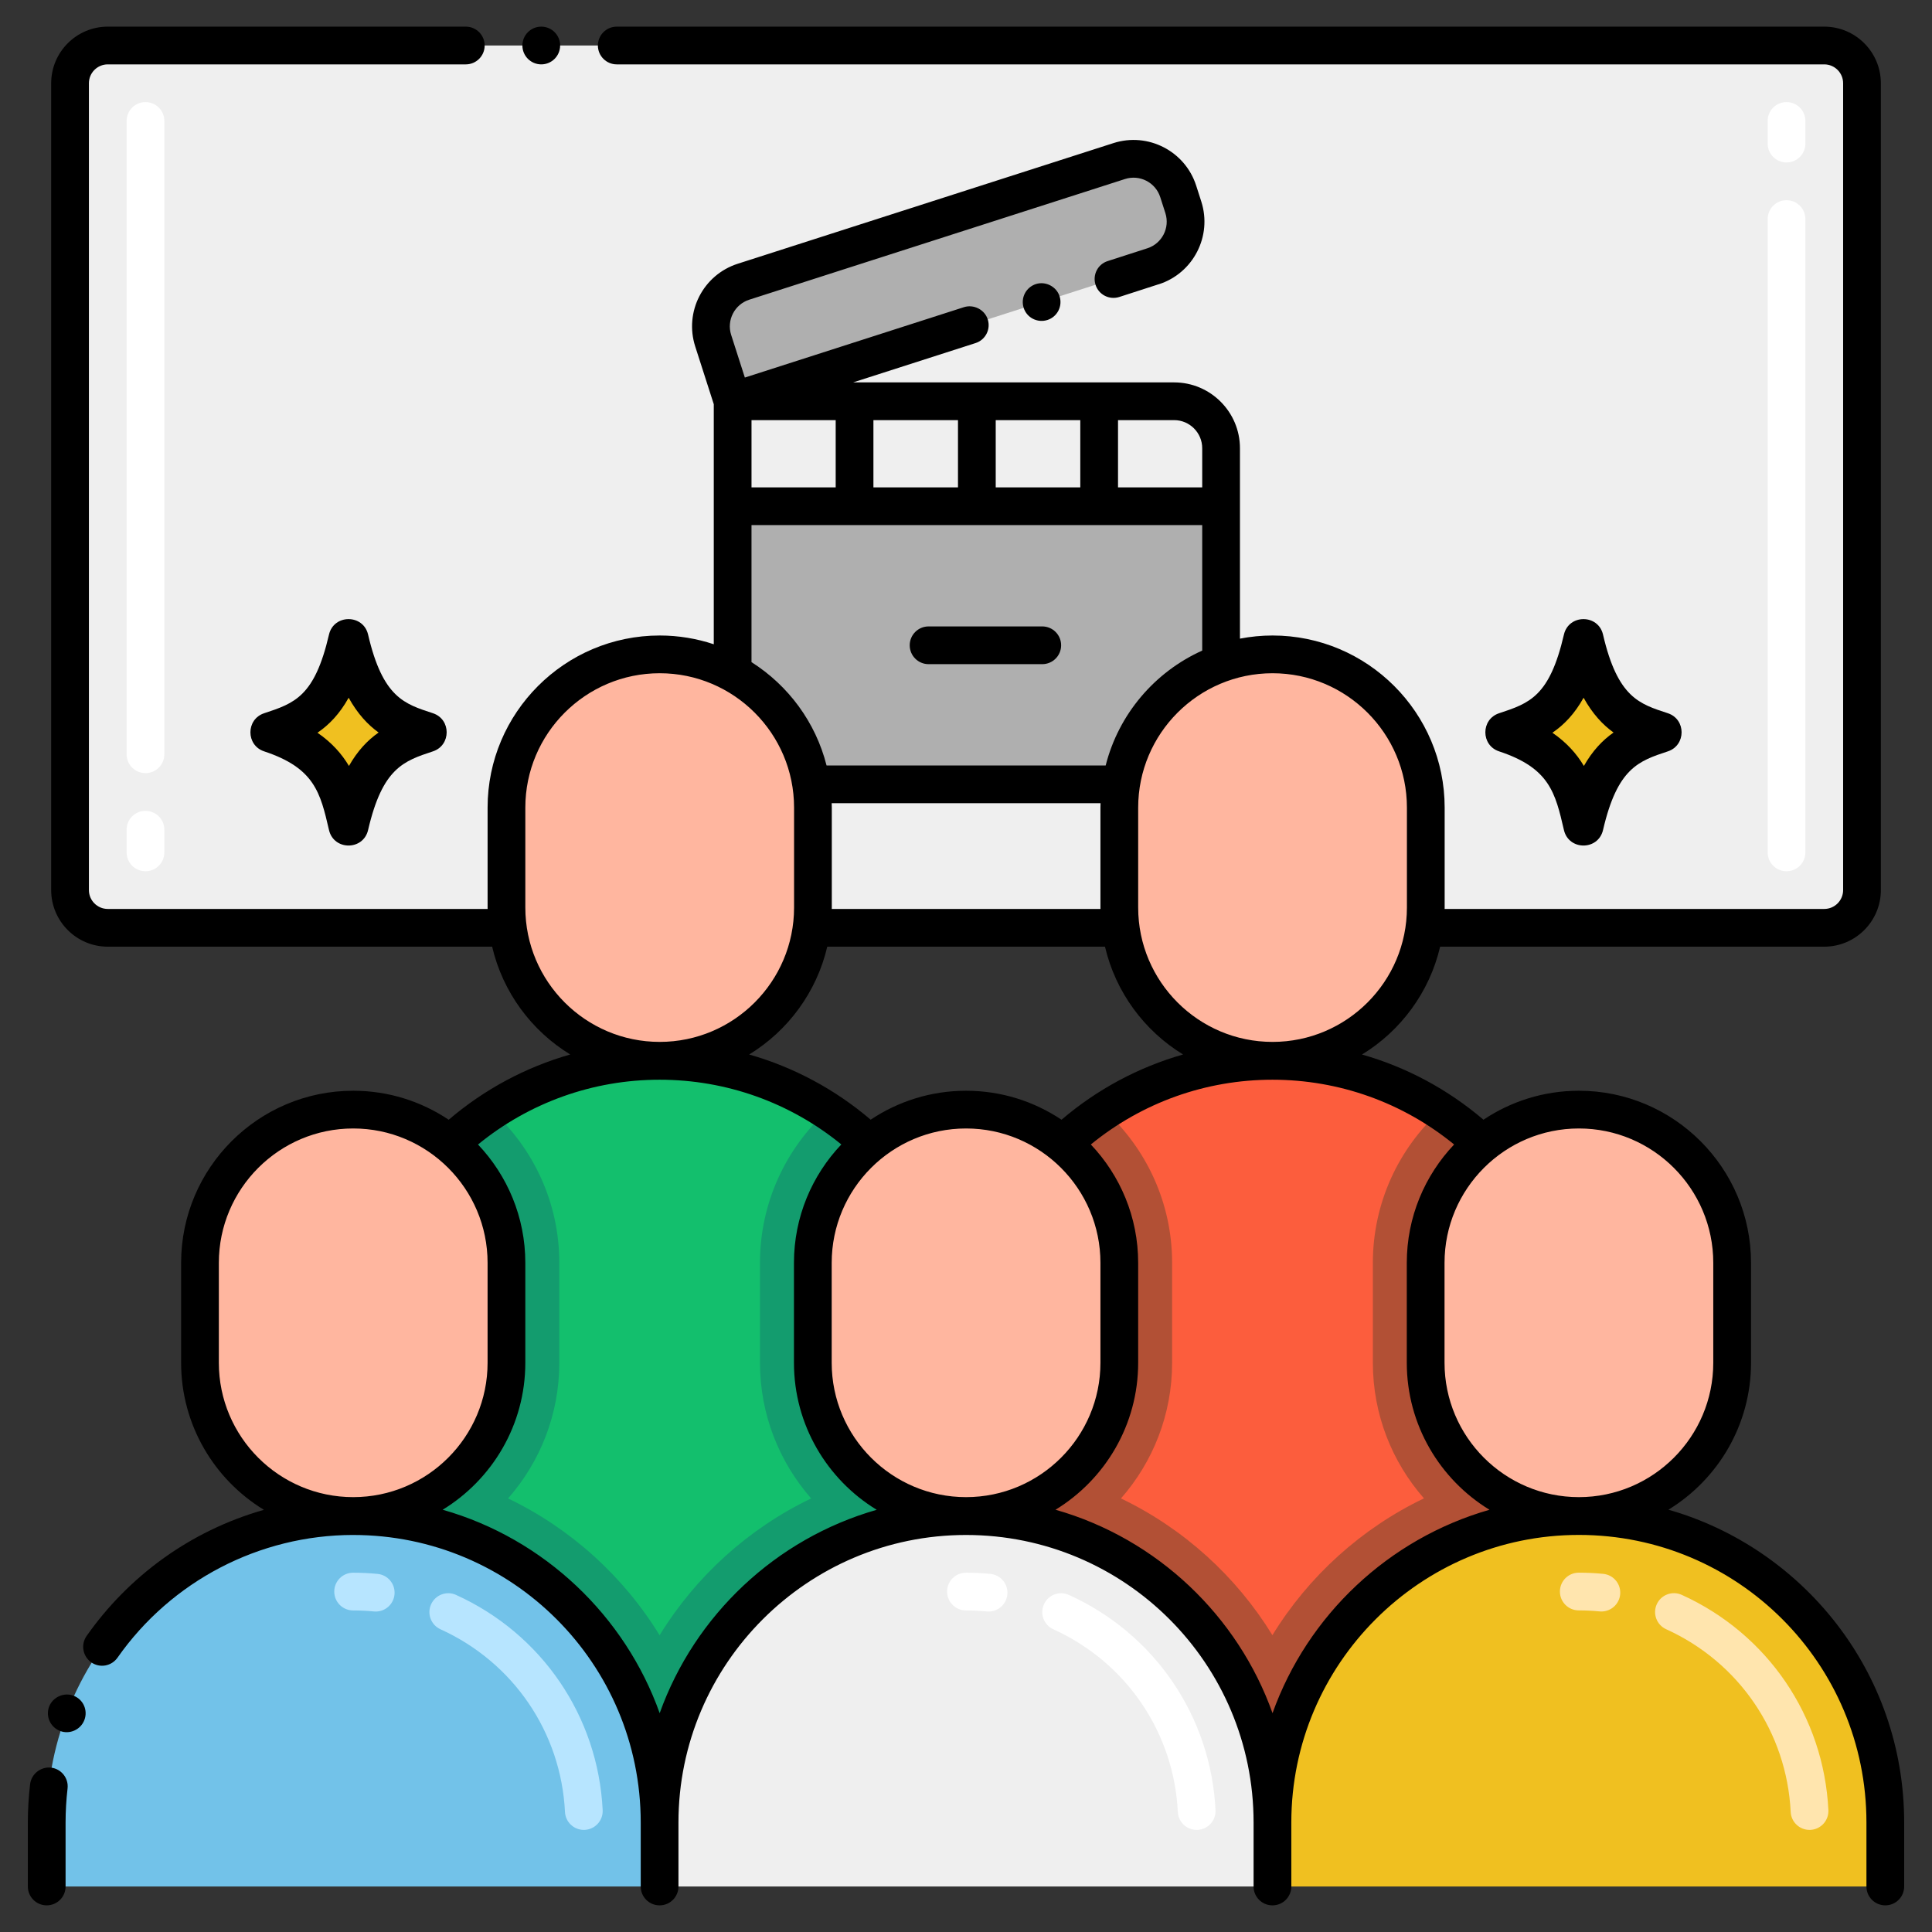 <?xml version="1.0" encoding="utf-8"?>
<!-- Generator: Adobe Illustrator 24.0.0, SVG Export Plug-In . SVG Version: 6.00 Build 0)  -->
<svg version="1.1" xmlns="http://www.w3.org/2000/svg" xmlns:xlink="http://www.w3.org/1999/xlink" x="0px" y="0px"
	 viewBox="0 0 256 256" enable-background="new 0 0 256 256" xml:space="preserve">
<rect x="0" y="0" width="256" height="256" fill="#333333" stroke="none"/>
<g id="Caption">
</g>
<g id="Icons">
	<g>
		<path fill="#EFEFEF" d="M9.277,11.027v106.917c0,2.761,2.239,5,5,5h227.447c2.761,0,5-2.239,5-5V11.027c0-2.761-2.239-5-5-5
			H14.277C11.516,6.027,9.277,8.266,9.277,11.027z"/>
		<path fill="#AFAFAF" d="M97.08,53.173v44.545c0,3.431,2.781,6.212,6.212,6.212h52.29c3.431,0,6.212-2.781,6.212-6.212V59.386
			c0-3.431-2.781-6.212-6.212-6.212H97.08z"/>
		<path fill="#AFAFAF" d="M161.791,59.39v38.33c0,3.43-2.78,6.21-6.21,6.21h-52.29c-3.43,0-6.21-2.78-6.21-6.21V53.17h58.5
			C159.011,53.17,161.791,55.95,161.791,59.39z"/>
		<path fill="#EFEFEF" d="M97.08,53.173v13.905h64.715v-7.693c0-3.431-2.781-6.212-6.212-6.212H97.08z"/>
		<path fill="#AFAFAF" d="M97.08,53.173l-2.579-8.029c-1.049-3.267,0.749-6.765,4.015-7.815l49.786-15.989
			c3.267-1.049,6.765,0.749,7.815,4.015l0.679,2.114c1.049,3.267-0.749,6.765-4.015,7.815L97.08,53.173z"/>
		<path fill="#FC5D3D" d="M209.214,181.174v56.929h-81.206v-56.929c0-22.422,18.174-40.599,40.596-40.603h0
			C191.032,140.567,209.214,158.747,209.214,181.174z"/>
		<path fill="#B25035" d="M209.211,181.17v56.93h-81.2v-56.93c0-14.23,7.32-26.74,18.39-33.99c5.47,4.99,8.91,12.18,8.91,20.15
			v13.24c0,6.89-2.56,13.18-6.78,17.98c8.31,3.99,15.28,10.32,20.07,18.12c4.79-7.81,11.77-14.14,20.08-18.13
			c-4.21-4.8-6.77-11.09-6.77-17.97v-13.24c0-7.97,3.44-15.16,8.91-20.15c2.35,1.53,4.53,3.31,6.5,5.28
			C204.661,159.81,209.211,169.96,209.211,181.17z"/>
		<path fill="#FFB69F" d="M188.924,107.013v13.24c0,11.223-9.119,20.305-20.305,20.305c-11.114,0-20.305-9.006-20.305-20.305v-13.24
			c0-11.221,9.099-20.305,20.305-20.305C179.821,86.708,188.924,95.791,188.924,107.013z"/>
		<path fill="#13BF6D" d="M128.009,181.174v56.929H46.803v-56.929c0-22.422,18.174-40.599,40.596-40.603h0
			C109.826,140.567,128.009,158.747,128.009,181.174z"/>
		<path fill="#139C6E" d="M128.011,181.17v56.93h-81.21v-56.93c0-14.23,7.32-26.74,18.4-33.99c5.47,4.99,8.91,12.18,8.91,20.15
			v13.24c0,6.89-2.57,13.18-6.79,17.98c8.31,3.99,15.29,10.32,20.08,18.13c4.79-7.81,11.77-14.14,20.08-18.13
			c-4.21-4.81-6.78-11.1-6.78-17.98v-13.24c0-7.97,3.44-15.16,8.91-20.16c2.35,1.54,4.53,3.31,6.51,5.29
			C123.461,159.81,128.011,169.96,128.011,181.17z"/>
		<path fill="#FFB69F" d="M107.719,107.013v13.24c0,11.223-9.119,20.305-20.305,20.305c-11.114,0-20.305-9.006-20.305-20.305v-13.24
			c0-11.221,9.099-20.305,20.305-20.305C98.615,86.708,107.719,95.791,107.719,107.013z"/>
		<path fill="#EFEFEF" d="M168.604,241.495v8.475H87.398v-8.475c0-22.422,18.174-40.599,40.596-40.603h0
			C150.421,200.888,168.604,219.068,168.604,241.495z"/>
		<path fill="#FFB69F" d="M148.314,167.334v13.24c0,11.223-9.119,20.305-20.305,20.305c-11.114,0-20.305-9.006-20.305-20.305v-13.24
			c0-11.221,9.099-20.305,20.305-20.305C139.21,147.029,148.314,156.112,148.314,167.334z"/>
		<path fill="#F0C020" d="M249.809,241.488v8.482h-81.206v-8.482c0-22.419,18.17-40.595,40.589-40.603h0
			C231.622,200.878,249.809,219.058,249.809,241.488z"/>
		<path fill="#FFB69F" d="M229.518,167.334v13.24c0,11.223-9.119,20.305-20.305,20.305c-11.114,0-20.305-9.006-20.305-20.305v-13.24
			c0-11.221,9.099-20.305,20.305-20.305C220.415,147.029,229.518,156.112,229.518,167.334z"/>
		<path fill="#72C2E9" d="M87.398,241.495v8.475H6.192v-8.475c0-22.422,18.174-40.599,40.596-40.603h0
			C69.215,200.888,87.398,219.068,87.398,241.495z"/>
		<path fill="#FFB69F" d="M67.108,167.334v13.24c0,11.223-9.119,20.305-20.305,20.305c-11.114,0-20.305-9.006-20.305-20.305v-13.24
			c0-11.221,9.099-20.305,20.305-20.305C58.004,147.029,67.108,156.112,67.108,167.334z"/>
		<path d="M57.365,94.507c-3.729-1.228-6.641-2.022-8.591-10.421c-0.635-2.737-4.548-2.73-5.181,0
			c-1.907,8.213-4.566,9.092-8.591,10.422c-2.424,0.801-2.43,4.248,0,5.051c6.686,2.209,7.444,5.476,8.591,10.421
			c0.637,2.743,4.545,2.742,5.182,0c1.905-8.212,4.709-9.139,8.591-10.421C59.789,98.758,59.795,95.31,57.365,94.507z"/>
		<path fill="#F0C020" d="M50.168,97.062c-1.47,1.03-2.79,2.42-3.93,4.43c-0.94-1.58-2.25-3.08-4.17-4.4
			c1.55-1.06,2.94-2.5,4.13-4.64C47.398,94.612,48.758,96.052,50.168,97.062z"/>
		<path d="M221,94.507c-3.729-1.228-6.641-2.022-8.591-10.421c-0.635-2.737-4.548-2.73-5.181,0
			c-1.907,8.213-4.566,9.092-8.591,10.422c-2.424,0.801-2.43,4.248,0,5.051c6.686,2.209,7.444,5.476,8.591,10.421
			c0.637,2.743,4.545,2.742,5.182,0c1.905-8.212,4.709-9.139,8.591-10.421C223.424,98.758,223.43,95.31,221,94.507z"/>
		<path fill="#F0C020" d="M213.803,97.062c-1.47,1.03-2.79,2.42-3.93,4.43c-0.94-1.58-2.25-3.08-4.17-4.4
			c1.55-1.06,2.94-2.5,4.13-4.64C211.033,94.612,212.393,96.052,213.803,97.062z"/>
		<path fill="#FFFFFF" d="M236.724,115.444c-1.381,0-2.5-1.119-2.5-2.5V29.027c0-1.381,1.119-2.5,2.5-2.5s2.5,1.119,2.5,2.5v83.917
			C239.224,114.325,238.105,115.444,236.724,115.444z M236.724,21.527c-1.381,0-2.5-1.119-2.5-2.5v-3c0-1.381,1.119-2.5,2.5-2.5
			s2.5,1.119,2.5,2.5v3C239.224,20.408,238.105,21.527,236.724,21.527z"/>
		<path fill="#FFFFFF" d="M19.277,115.444c-1.381,0-2.5-1.119-2.5-2.5v-3c0-1.381,1.119-2.5,2.5-2.5s2.5,1.119,2.5,2.5v3
			C21.777,114.325,20.658,115.444,19.277,115.444z M19.277,102.444c-1.381,0-2.5-1.119-2.5-2.5V16.027c0-1.381,1.119-2.5,2.5-2.5
			s2.5,1.119,2.5,2.5v83.917C21.777,101.325,20.658,102.444,19.277,102.444z"/>
		<path fill="#FFFFFF" d="M158.564,242.47c-1.324,0-2.429-1.04-2.495-2.376c-0.521-10.549-6.842-19.824-16.497-24.206
			c-1.257-0.57-1.814-2.052-1.243-3.31c0.57-1.258,2.053-1.814,3.31-1.243c11.367,5.159,18.81,16.084,19.424,28.512
			c0.068,1.379-0.995,2.552-2.374,2.621C158.648,242.469,158.606,242.47,158.564,242.47z M130.993,213.537
			c-0.081,0-0.163-0.004-0.245-0.012c-0.91-0.088-1.836-0.133-2.752-0.133c-1.381,0-2.5-1.119-2.5-2.5s1.119-2.5,2.5-2.5
			c1.077,0,2.166,0.053,3.236,0.157c1.375,0.133,2.38,1.356,2.247,2.73C133.353,212.571,132.265,213.537,130.993,213.537z"/>
		<path fill="#FFE5AE" d="M239.77,242.47c-1.325,0-2.429-1.04-2.495-2.377c-0.518-10.553-6.841-19.831-16.501-24.213
			c-1.257-0.57-1.814-2.052-1.244-3.31c0.57-1.257,2.052-1.814,3.31-1.244c11.375,5.159,18.82,16.088,19.43,28.521
			c0.067,1.379-0.996,2.552-2.375,2.62C239.853,242.469,239.811,242.47,239.77,242.47z M212.193,213.531
			c-0.081,0-0.163-0.004-0.245-0.012c-0.91-0.088-1.836-0.133-2.752-0.133c-1.381,0-2.5-1.119-2.5-2.5s1.119-2.5,2.5-2.5
			c1.077,0,2.166,0.053,3.236,0.157c1.375,0.133,2.38,1.356,2.247,2.73C214.553,212.564,213.465,213.531,212.193,213.531z"/>
		<path fill="#B7E5FF" d="M77.358,242.47c-1.324,0-2.429-1.04-2.495-2.376c-0.521-10.549-6.842-19.824-16.497-24.206
			c-1.257-0.57-1.814-2.052-1.243-3.31c0.571-1.258,2.053-1.814,3.31-1.243c11.367,5.159,18.81,16.084,19.424,28.512
			c0.068,1.379-0.995,2.552-2.374,2.621C77.442,242.469,77.4,242.47,77.358,242.47z M49.787,213.537
			c-0.081,0-0.163-0.004-0.245-0.012c-0.91-0.088-1.836-0.133-2.752-0.133c-1.381,0-2.5-1.119-2.5-2.5s1.119-2.5,2.5-2.5
			c1.077,0,2.166,0.053,3.236,0.157c1.375,0.133,2.38,1.356,2.247,2.73C52.147,212.571,51.059,213.537,49.787,213.537z"/>
		<circle cx="71.72" cy="6.03" r="2.5"/>
		<path d="M123.042,88.004h15.063c1.381,0,2.5-1.119,2.5-2.5s-1.119-2.5-2.5-2.5h-15.063c-1.381,0-2.5,1.119-2.5,2.5
			S121.661,88.004,123.042,88.004z"/>
		<path d="M137.26,37.64c-1.311,0.43-2.038,1.81-1.62,3.15c0.421,1.326,1.84,2.03,3.15,1.61c1.31-0.42,2.03-1.83,1.61-3.14
			C139.99,37.97,138.551,37.23,137.26,37.64z"/>
		<path d="M221.075,200.043c6.558-4.01,10.944-11.237,10.944-19.47v-13.24c0-12.575-10.23-22.805-22.805-22.805
			c-4.676,0-9.027,1.417-12.649,3.841c-4.725-4.037-10.208-6.962-16.093-8.641c5.141-3.14,8.943-8.259,10.352-14.289h50.899
			c4.136,0,7.5-3.364,7.5-7.5V11.03c0-4.136-3.364-7.5-7.5-7.5c0,0,0,0,0,0s0,0,0,0h-160c-1.38,0-2.5,1.12-2.5,2.5
			c0,1.38,1.12,2.5,2.5,2.5h160c0,0,0,0,0,0s0,0,0,0c1.378,0,2.5,1.122,2.5,2.5v106.91c0,1.378-1.122,2.5-2.5,2.5H191.42
			c0-0.063,0.005-0.125,0.005-0.188v-13.24c0-12.575-10.23-22.805-22.805-22.805c-1.477,0-2.921,0.146-4.32,0.416V59.39
			c0-4.808-3.912-8.72-8.72-8.72h-42.542l16.224-5.21c1.32-0.42,2.04-1.83,1.62-3.14c-0.41-1.29-1.85-2.03-3.15-1.62l-29.035,9.327
			l-1.814-5.648c-0.626-1.949,0.45-4.043,2.399-4.669l49.786-15.989c1.951-0.626,4.045,0.451,4.67,2.399l0.679,2.115
			c0.624,1.943-0.434,4.027-2.384,4.663c-0.004,0.001-0.007,0.001-0.011,0.002l-5.24,1.69c-1.337,0.418-2.032,1.84-1.62,3.14
			c0.421,1.327,1.834,2.042,3.15,1.62l5.177-1.673c0.019-0.006,0.039-0.006,0.058-0.012c4.574-1.469,7.1-6.386,5.631-10.959
			l-0.679-2.115c-1.469-4.573-6.385-7.1-10.959-5.631L97.752,34.949c-4.585,1.473-7.103,6.374-5.631,10.959l2.458,7.652v31.807
			c-2.255-0.748-4.662-1.16-7.165-1.16c-12.575,0-22.805,10.23-22.805,22.805v13.24c0,0.063,0.004,0.125,0.005,0.188H14.281
			c-1.378,0-2.5-1.122-2.5-2.5V11.03c0-1.378,1.122-2.5,2.5-2.5h47.44c1.38,0,2.5-1.12,2.5-2.5c0-1.38-1.12-2.5-2.5-2.5h-47.44
			c-4.136,0-7.5,3.364-7.5,7.5v106.91c0,4.136,3.364,7.5,7.5,7.5h50.93c1.408,6.027,5.208,11.145,10.346,14.285
			c-5.887,1.679-11.373,4.606-16.101,8.647c-3.623-2.425-7.975-3.843-12.652-3.843c-12.575,0-22.805,10.23-22.805,22.805v13.24
			c0,8.245,4.398,15.481,10.971,19.487c-9.914,2.82-18.018,8.919-23.499,16.719c-0.803,1.164-0.49,2.702,0.62,3.49
			c1.156,0.798,2.694,0.499,3.48-0.62c7.136-10.174,18.797-16.243,31.2-16.259c0.006,0,0.012,0.002,0.018,0.002
			c0.002,0,0.004,0,0.007,0c21.056,0,38.103,17.039,38.103,38.103v8.475c0,1.381,1.119,2.5,2.5,2.5s2.5-1.119,2.5-2.5v-8.475
			c0-21.006,17.09-38.1,38.097-38.103c0.002,0,0.004,0,0.007,0c21.056,0,38.103,17.04,38.103,38.103v8.475
			c0,1.381,1.119,2.5,2.5,2.5s2.5-1.119,2.5-2.5v-8.475v-0.007c0-21.003,17.087-38.096,38.09-38.103c0.005,0,0.009,0,0.014,0
			c21.053,0,38.102,17.036,38.102,38.103v8.482c0,1.381,1.119,2.5,2.5,2.5s2.5-1.119,2.5-2.5v-8.482
			C252.309,221.369,238.696,205.061,221.075,200.043z M168.619,89.208c9.818,0,17.805,7.987,17.805,17.805v13.24
			c0,9.817-7.987,17.805-17.805,17.805c-9.817,0-17.805-7.987-17.805-17.805v-13.24C150.815,97.195,158.802,89.208,168.619,89.208z
			 M145.819,120.44h-35.606c0-0.063,0.005-0.125,0.005-0.188v-13.24c0-0.195-0.01-0.388-0.015-0.583h35.626
			c-0.005,0.194-0.015,0.387-0.015,0.583v13.24C145.815,120.315,145.819,120.377,145.819,120.44z M146.417,125.44
			c1.408,6.027,5.207,11.144,10.344,14.284c-5.887,1.679-11.374,4.605-16.103,8.646c-3.622-2.424-7.973-3.841-12.649-3.841
			c-4.673,0-9.02,1.415-12.641,3.835c-4.728-4.035-10.214-6.959-16.101-8.638c5.14-3.14,8.941-8.259,10.349-14.287H146.417z
			 M148.143,55.67h7.436c2.051,0,3.72,1.669,3.72,3.72v5.188h-11.156V55.67z M131.938,55.67h11.206v8.909h-11.206V55.67z
			 M115.733,55.67h11.205v8.909h-11.205V55.67z M99.579,55.67h11.154v8.909H99.579V55.67z M99.579,69.578h59.72v16.629
			c-6.288,2.828-11.072,8.419-12.791,15.223h-36.984c-1.449-5.735-5.076-10.608-9.946-13.692V69.578z M69.609,120.252v-13.24
			c0-9.817,7.987-17.805,17.805-17.805c9.817,0,17.805,7.987,17.805,17.805v13.24c0,9.817-7.987,17.805-17.805,17.805
			C77.596,138.057,69.609,130.07,69.609,120.252z M28.998,180.573v-13.24c0-9.817,7.987-17.805,17.805-17.805
			c9.817,0,17.805,7.987,17.805,17.805v13.24c0,9.817-7.987,17.805-17.805,17.805C36.985,198.378,28.998,190.391,28.998,180.573z
			 M87.411,227.004c-4.574-12.849-15.249-23.112-28.755-26.956c6.562-4.009,10.951-11.238,10.951-19.475v-13.24
			c0-6.07-2.388-11.589-6.268-15.679c6.782-5.548,15.224-8.585,24.061-8.585c8.845,0,17.294,3.033,24.08,8.576
			c-3.885,4.091-6.277,9.614-6.277,15.688v13.24c0,8.242,4.395,15.477,10.965,19.484C102.799,203.881,92.067,214.004,87.411,227.004
			z M110.204,180.573v-13.24c0-9.817,7.987-17.805,17.805-17.805c9.818,0,17.805,7.987,17.805,17.805v13.24
			c0,9.817-7.987,17.805-17.805,17.805C118.191,198.378,110.204,190.391,110.204,180.573z M168.616,227.001
			c-4.564-12.818-15.221-23.101-28.754-26.953c6.562-4.009,10.951-11.238,10.951-19.475v-13.24c0-6.071-2.389-11.591-6.271-15.682
			c6.782-5.546,15.223-8.582,24.058-8.582c8.848,0,17.296,3.036,24.078,8.582c-3.882,4.091-6.271,9.611-6.271,15.682v13.24
			c0,8.239,4.392,15.471,10.958,19.479C184,203.879,173.27,214.003,168.616,227.001z M191.408,180.573v-13.24
			c0-9.817,7.987-17.805,17.805-17.805c9.818,0,17.805,7.987,17.805,17.805v13.24c0,9.817-7.987,17.805-17.805,17.805
			C199.396,198.378,191.408,190.391,191.408,180.573z"/>
		<path d="M9.74,224.69c-1.26-0.49-2.75,0.19-3.23,1.44c-0.49,1.29,0.16,2.73,1.45,3.23c1.231,0.485,2.717-0.131,3.22-1.45
			C11.677,226.627,11.029,225.167,9.74,224.69z"/>
		<path d="M3.99,236.41c-0.2,1.69-0.3,3.4-0.3,5.08v8.48c0,1.38,1.12,2.5,2.5,2.5s2.5-1.12,2.5-2.5v-8.48c0-1.5,0.09-3.01,0.26-4.49
			c0.17-1.37-0.82-2.62-2.19-2.78C5.401,234.07,4.151,235.06,3.99,236.41z"/>
	</g>
</g>
</svg>
